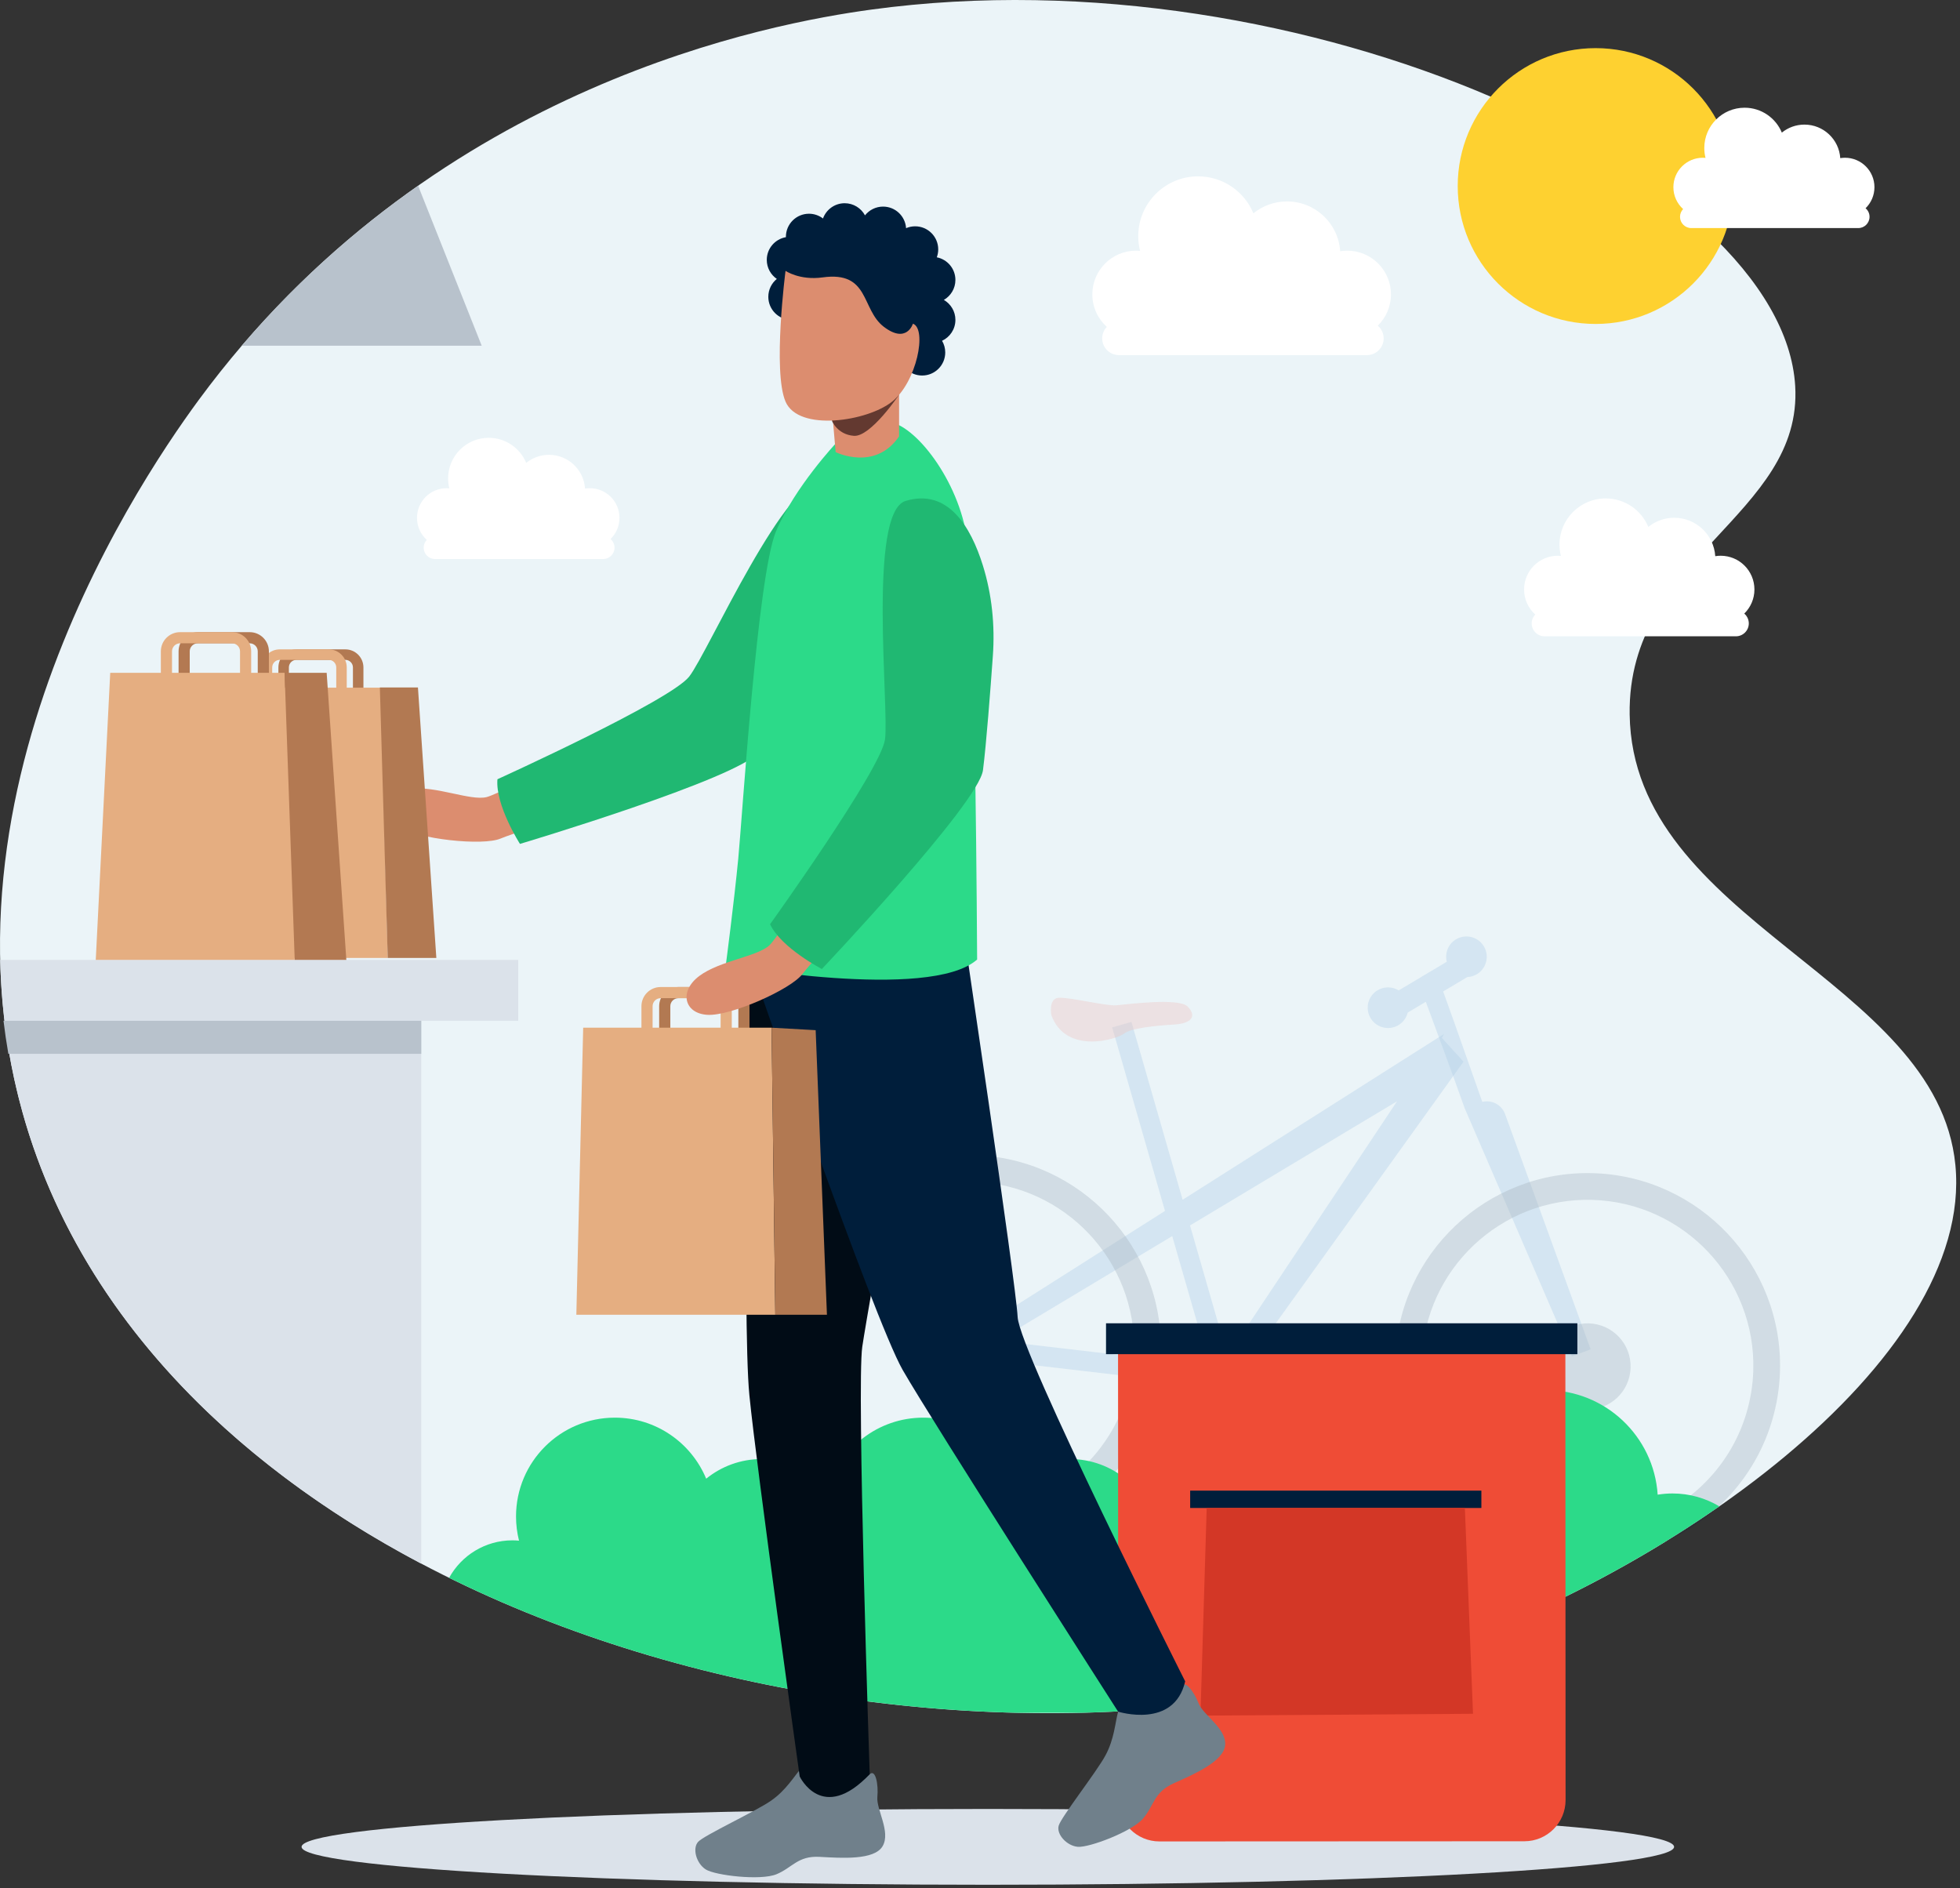 <svg width="489" height="471" viewBox="0 0 489 471" fill="none" xmlns="http://www.w3.org/2000/svg">
<rect x="0" y="0" width="489" height="471" fill="#333333" stroke="none"/>
<path d="M217.411 2.389C192.398 5.797 109.84 20.919 52.219 96.263C40.868 111.105 -18.188 191.926 5.592 277.4C39.863 400.585 223.996 453.679 349.298 414.907C415.999 394.266 492.61 339.369 487.846 290.622C483.302 244.125 407.34 230.014 406.583 178.237C406.006 138.789 449.835 128.688 447.881 96.263C444.727 43.954 325.68 -12.365 217.411 2.389Z" fill="#EBF4F8"/>
<g opacity="0.39">
<g opacity="0.74">
<path opacity="0.39" d="M365.133 264.86L359.735 258.937L360.255 257.948L359.355 258.52L359.347 258.511L359.333 258.533L295.052 299.306L282.285 254.939L277.483 256.321L290.654 302.095L234.316 337.829L300.735 345.569L301.313 340.605L248.898 334.497L292.46 308.372L303.112 345.39L307.915 344.008L306.695 339.771L309.825 341.922L365.133 264.86ZM296.895 305.713L348.547 274.736L306.26 338.26L296.895 305.713Z" fill="#1E6EBB"/>
<path opacity="0.39" d="M375.499 277.936C374.648 275.597 372.182 274.316 369.818 274.888C363.093 255.79 360.855 249.506 360.051 247.343L366.085 243.746C366.989 243.708 367.895 243.431 368.7 242.887C371.019 241.319 371.627 238.169 370.06 235.85C368.492 233.531 365.342 232.922 363.022 234.49C361.203 235.72 360.443 237.923 360.953 239.935L348.958 247.084C347.314 246.069 345.16 246.041 343.455 247.193C341.136 248.761 340.527 251.912 342.095 254.231C343.663 256.549 346.814 257.159 349.133 255.591C350.212 254.861 350.916 253.787 351.207 252.615L355.725 249.922C357.196 253.917 362.216 267.371 365.418 276.464L392.167 338.367L396.847 336.615L375.499 277.936Z" fill="#1E6EBB"/>
<path opacity="0.39" d="M331.453 353.606L326.863 353.471L305.322 342.884L304.465 344.627L322.179 353.334L320.631 353.289C319.359 353.252 318.288 354.261 318.25 355.533C318.214 356.806 319.223 357.876 320.495 357.914L331.318 358.23C332.589 358.268 333.66 357.258 333.698 355.985C333.735 354.714 332.724 353.643 331.453 353.606Z" fill="#1E6EBB"/>
<path opacity="0.39" d="M240.202 384.171C213.731 383.396 192.825 361.23 193.6 334.759C194.375 308.288 216.541 287.383 243.012 288.157C269.483 288.932 290.388 311.098 289.614 337.569C289.365 346.054 286.876 354.329 282.416 361.499C278.055 368.512 271.922 374.319 264.682 378.293C257.221 382.388 248.756 384.42 240.202 384.171ZM242.817 294.817C220.018 294.15 200.928 312.155 200.26 334.954C199.593 357.753 217.598 376.844 240.397 377.511C247.766 377.727 255.054 375.977 261.477 372.452C267.716 369.028 273 364.023 276.76 357.981C280.598 351.809 282.74 344.683 282.954 337.375C283.621 314.575 265.616 295.484 242.817 294.817Z" fill="#001E3B"/>
<path opacity="0.39" d="M394.675 388.691C368.204 387.916 347.298 365.751 348.073 339.28C348.847 312.808 371.013 291.903 397.485 292.678C423.956 293.453 444.861 315.619 444.087 342.09C443.838 350.575 441.35 358.85 436.889 366.02C432.527 373.032 426.396 378.839 419.156 382.813C411.694 386.909 403.228 388.942 394.675 388.691ZM397.29 299.337C374.492 298.67 355.4 316.676 354.733 339.475C354.066 362.273 372.071 381.364 394.871 382.032C402.239 382.247 409.528 380.498 415.951 376.973C422.19 373.548 427.474 368.544 431.233 362.501C435.072 356.33 437.213 349.204 437.428 341.895C438.094 319.096 420.089 300.005 397.29 299.337Z" fill="#001E3B"/>
<path opacity="0.39" d="M296.311 251.112C294.086 248.825 280.981 250.594 278.475 250.798C275.97 251.003 266.663 248.717 264.088 248.919C261.513 249.121 262.296 253.241 262.296 253.241C265.961 263.208 278.644 259.274 280.421 257.867C282.198 256.461 288.326 255.877 292.916 255.595C297.507 255.314 298.534 253.399 296.311 251.112Z" fill="#EF4C36"/>
<path opacity="0.39" d="M305.879 332.212C298.983 332.01 293.228 337.438 293.026 344.335C292.824 351.231 298.251 356.986 305.148 357.187C312.045 357.389 317.799 351.963 318.002 345.066C318.203 338.169 312.775 332.414 305.879 332.212Z" fill="#1E6EBB"/>
<path opacity="0.39" d="M385.331 340.574C385.157 346.508 389.826 351.458 395.76 351.632C401.693 351.805 406.643 347.136 406.817 341.203C406.991 335.269 402.322 330.319 396.389 330.145C390.455 329.972 385.504 334.641 385.331 340.574Z" fill="#001E3B"/>
<path opacity="0.39" d="M230.824 337.244C230.65 343.178 235.319 348.128 241.252 348.302C247.186 348.476 252.136 343.807 252.31 337.873C252.484 331.94 247.814 326.99 241.882 326.816C235.948 326.642 230.997 331.312 230.824 337.244Z" fill="#001E3B"/>
</g>
</g>
<path d="M188.307 146.522C188.307 146.522 177.966 169.02 175.386 171.653C172.805 174.286 125.453 197.857 121.416 198.851C117.381 199.846 108.771 196.018 102.394 196.767C96.019 197.517 94.426 202.998 99.284 206.185C104.141 209.373 120.522 211.09 124.909 209.187C129.295 207.284 183.149 190.119 189.539 183.111C195.93 176.103 206.312 153.444 206.312 153.444L188.307 146.522Z" fill="#DC8D6F"/>
<path d="M206.111 119.772C216.927 122.274 216.963 133.591 214.804 143.27C213.135 150.755 209.955 157.816 205.662 164.171C200.89 171.236 193.208 182.499 189.318 187.61C184.276 194.237 129.728 210.529 129.728 210.529C129.728 210.529 123.557 200.901 124.105 194.401C124.105 194.401 167.182 174.85 171.937 168.801C176.69 162.751 196.463 117.541 206.111 119.772Z" fill="#20B872"/>
<path d="M269.813 427.294C297.53 426.632 324.561 422.561 349.298 414.907C376.239 406.57 404.795 392.642 428.954 375.79C425.533 373.753 421.537 372.58 417.265 372.58C416.008 372.58 414.775 372.686 413.572 372.88C412.619 358.312 400.509 346.789 385.7 346.789C379.034 346.789 372.917 349.127 368.114 353.022C363.406 341.653 352.207 333.652 339.135 333.652C321.816 333.652 307.777 347.691 307.777 365.01C307.777 367.656 308.108 370.224 308.725 372.679C308.036 372.616 307.34 372.579 306.635 372.579C299.232 372.579 292.653 376.095 288.466 381.544C286.42 371.53 277.57 363.994 266.952 363.994C261.711 363.994 256.901 365.832 253.125 368.895C249.423 359.955 240.618 353.665 230.339 353.665C219.056 353.665 209.549 361.248 206.62 371.594C202.593 366.941 196.649 363.995 190.012 363.995C184.771 363.995 179.961 365.833 176.185 368.896C172.483 359.956 163.677 353.666 153.399 353.666C139.782 353.666 128.743 364.705 128.743 378.322C128.743 380.402 129.004 382.422 129.489 384.352C128.947 384.303 128.4 384.274 127.846 384.274C121.038 384.274 115.114 388.052 112.052 393.625C154.623 414.611 204.663 426.135 253.558 427.293H269.813V427.294Z" fill="#2CDA89"/>
<path d="M417.673 460.741C417.673 465.965 341.016 470.199 246.455 470.199C151.893 470.199 75.237 465.965 75.237 460.741C75.237 455.518 151.894 451.284 246.455 451.284C341.016 451.284 417.673 455.518 417.673 460.741Z" fill="#DBE2EA"/>
<path d="M380.321 459.345L289.277 459.387C283.6 459.39 278.995 454.789 278.993 449.113L278.938 332.149L390.541 332.096L390.596 449.06C390.598 454.737 385.998 459.342 380.321 459.345Z" fill="#EF4C36"/>
<path d="M393.537 330.125H275.943V337.828H393.537V330.125Z" fill="#001E3B"/>
<path d="M369.589 371.874H296.935V376.198H369.589V371.874Z" fill="#001E3B"/>
<path d="M301.055 376.213L299.5 428L367.5 427.543L365.47 376.183L301.055 376.213Z" fill="#D33726"/>
<path d="M432.495 46.412C432.495 65.414 417.091 80.817 398.09 80.817C379.088 80.817 363.685 65.414 363.685 46.412C363.685 27.411 379.088 12.007 398.09 12.007C417.091 12.007 432.495 27.411 432.495 46.412Z" fill="#FED130"/>
<path d="M465.443 51.952C466.807 50.618 467.655 48.758 467.655 46.699C467.655 42.643 464.367 39.355 460.311 39.355C459.908 39.355 459.512 39.389 459.127 39.451C458.821 34.78 454.938 31.085 450.189 31.085C448.052 31.085 446.091 31.835 444.551 33.084C443.041 29.438 439.45 26.873 435.259 26.873C429.705 26.873 425.204 31.375 425.204 36.927C425.204 37.776 425.31 38.6 425.508 39.386C425.287 39.367 425.064 39.355 424.837 39.355C420.781 39.355 417.493 42.643 417.493 46.699C417.493 48.865 418.431 50.812 419.922 52.157C419.444 52.66 419.149 53.34 419.149 54.089C419.149 55.641 420.406 56.899 421.958 56.899H463.621C465.173 56.899 466.43 55.641 466.43 54.089C466.432 53.232 466.047 52.467 465.443 51.952Z" fill="white"/>
<path d="M343.743 81.242C345.77 79.262 347.03 76.499 347.03 73.441C347.03 67.417 342.146 62.533 336.121 62.533C335.522 62.533 334.935 62.583 334.362 62.676C333.909 55.738 328.141 50.251 321.089 50.251C317.915 50.251 315.001 51.364 312.714 53.219C310.472 47.804 305.139 43.994 298.913 43.994C290.666 43.994 283.979 50.68 283.979 58.928C283.979 60.188 284.137 61.411 284.431 62.58C284.103 62.55 283.772 62.533 283.436 62.533C277.411 62.533 272.527 67.417 272.527 73.441C272.527 76.659 273.921 79.55 276.136 81.546C275.426 82.295 274.987 83.304 274.987 84.417C274.987 86.721 276.855 88.589 279.159 88.589H341.04C343.344 88.589 345.212 86.721 345.212 84.417C345.211 83.145 344.64 82.007 343.743 81.242Z" fill="white"/>
<path d="M435.175 153.074C436.739 151.546 437.711 149.415 437.711 147.056C437.711 142.41 433.943 138.643 429.296 138.643C428.834 138.643 428.381 138.681 427.94 138.753C427.59 133.401 423.14 129.168 417.701 129.168C415.253 129.168 413.005 130.027 411.241 131.458C409.511 127.281 405.397 124.342 400.596 124.342C394.234 124.342 389.076 129.5 389.076 135.861C389.076 136.834 389.198 137.777 389.425 138.679C389.171 138.656 388.916 138.643 388.657 138.643C384.01 138.643 380.243 142.41 380.243 147.056C380.243 149.538 381.318 151.769 383.027 153.309C382.478 153.886 382.14 154.664 382.14 155.522C382.14 157.3 383.581 158.741 385.358 158.741H433.089C434.867 158.741 436.308 157.3 436.308 155.522C436.308 154.541 435.867 153.664 435.175 153.074Z" fill="white"/>
<path d="M152.324 134.48C153.698 133.137 154.553 131.264 154.553 129.19C154.553 125.105 151.241 121.793 147.156 121.793C146.75 121.793 146.352 121.827 145.963 121.891C145.656 117.187 141.745 113.465 136.963 113.465C134.811 113.465 132.835 114.22 131.284 115.478C129.764 111.806 126.147 109.223 121.926 109.223C116.333 109.223 111.8 113.756 111.8 119.349C111.8 120.204 111.907 121.033 112.106 121.826C111.884 121.806 111.659 121.793 111.431 121.793C107.346 121.793 104.035 125.105 104.035 129.19C104.035 131.372 104.979 133.333 106.482 134.687C106 135.193 105.703 135.877 105.703 136.632C105.703 138.195 106.969 139.461 108.532 139.461H150.491C152.053 139.461 153.32 138.195 153.32 136.632C153.32 135.77 152.933 134.999 152.324 134.48Z" fill="white"/>
<path d="M193.807 142.795C193.807 142.795 211.908 152.48 222.227 150.057C222.227 150.057 227.862 112.607 212.91 112.787C197.958 112.969 193.807 142.795 193.807 142.795Z" fill="#1A63A0"/>
<path d="M193.807 69.584C192.296 68.546 191.304 66.807 191.304 64.836C191.304 61.991 193.369 59.634 196.081 59.168C196.08 59.137 196.076 59.108 196.076 59.078C196.076 55.898 198.654 53.32 201.834 53.32C203.149 53.32 204.357 53.766 205.327 54.507C206.127 52.289 208.244 50.7 210.738 50.7C212.929 50.7 214.833 51.924 215.807 53.725C216.862 52.396 218.488 51.541 220.317 51.541C223.37 51.541 225.861 53.918 226.056 56.922C226.751 56.624 227.515 56.458 228.319 56.458C231.5 56.458 234.077 59.036 234.077 62.217C234.077 62.911 233.947 63.575 233.722 64.191C236.368 64.712 238.364 67.042 238.364 69.839C238.364 71.97 237.203 73.826 235.483 74.821C237.203 75.817 238.364 77.673 238.364 79.804C238.364 82.114 237 84.101 235.036 85.018C235.537 85.872 235.828 86.863 235.828 87.924C235.828 91.104 233.251 93.682 230.071 93.682C226.89 93.682 224.312 91.104 224.312 87.924C224.312 86.645 224.735 85.468 225.44 84.512C222.816 86.38 219.55 87.61 215.943 87.882C208.642 88.434 202.117 84.913 199.298 79.493C198.716 79.691 198.094 79.804 197.445 79.804C194.265 79.804 191.687 77.225 191.687 74.046C191.687 72.246 192.514 70.64 193.807 69.584ZM227.64 82.71C227.633 82.697 227.625 82.685 227.617 82.672C227.585 82.705 227.55 82.736 227.517 82.769C227.557 82.749 227.599 82.729 227.64 82.71Z" fill="#001E3B"/>
<path d="M206.829 444.849C206.829 444.849 201.973 438.782 200.061 440.919C198.148 443.056 196.235 446.514 192.41 449.195C188.584 451.875 175.636 457.854 174.165 459.498C172.693 461.142 173.723 464.879 176.078 466.374C178.432 467.869 189.761 469.214 193.734 467.57C197.707 465.926 199.031 462.936 204.475 463.235C209.919 463.534 218.159 464.132 220.218 460.544C222.278 456.956 218.6 451.425 218.894 448.287C219.188 445.148 218.445 441.283 216.982 442.606C215.518 443.929 214.333 445.298 211.831 445.596C209.33 445.896 206.829 444.849 206.829 444.849Z" fill="#70808B"/>
<path d="M286.743 427.406C286.743 427.406 279.712 424.224 278.957 427.009C278.202 429.794 278.035 433.757 275.815 437.905C273.596 442.053 264.707 453.333 264.126 455.476C263.546 457.617 266.128 460.478 268.892 460.73C271.657 460.983 282.362 456.979 285.174 453.687C287.985 450.396 287.836 447.121 292.825 444.888C297.814 442.654 305.43 439.403 305.671 435.257C305.912 431.111 300.17 427.867 299.035 424.931C297.901 421.996 295.518 418.891 294.801 420.744C294.085 422.596 293.636 424.36 291.538 425.776C289.44 427.191 286.743 427.406 286.743 427.406Z" fill="#70808B"/>
<path d="M186.957 234.67C186.957 234.67 185.136 329.503 186.957 348.008C188.778 366.512 199.515 443.177 199.515 443.177C199.515 443.177 205.143 455.098 216.982 442.608C216.982 442.608 213.699 345.695 215.127 335.98C216.554 326.266 232.507 236.984 232.507 236.984L186.957 234.67Z" fill="#010C16"/>
<path d="M186.873 239.287C186.873 239.287 217.92 329.041 225.206 341.762C232.491 354.483 278.957 427.009 278.957 427.009C278.957 427.009 292.927 431.427 295.691 419.453C295.691 419.453 254.348 337.367 253.892 328.578C253.438 319.789 239.777 228.195 239.777 228.195L186.873 239.287Z" fill="#001E3B"/>
<path d="M208.696 110.422C208.696 110.422 198.268 121.501 193.624 132.509C188.98 143.518 185.219 203.47 184.187 214.216C183.155 224.962 181.091 240.689 181.091 240.689C181.091 240.689 231.916 249.862 243.783 239.378C243.783 239.378 243.346 149.171 241.282 134.492C239.218 119.815 228.229 105.807 221.596 105.221C214.962 104.635 208.696 110.422 208.696 110.422Z" fill="#2CDA89"/>
<path d="M207.534 101.766L208.484 112.792C208.484 112.792 218.313 117.686 224.313 108.862V93.537L207.534 101.766Z" fill="#DC8D6F"/>
<path d="M207.534 104.914C207.534 104.914 208.839 108.401 213.026 108.728C217.213 109.056 224.313 98.469 224.313 98.469L207.534 104.914Z" fill="#633930"/>
<path d="M195.981 67.569C195.981 67.569 192.738 92.611 195.981 100.19C199.225 107.769 216.415 105.132 222.578 100.19C228.74 95.247 231.335 82.067 227.767 80.749C227.767 80.749 226.219 85.878 220.51 81.529C214.802 77.179 217.043 67.569 205.229 69.202C199.505 69.994 195.981 67.569 195.981 67.569Z" fill="#DC8D6F"/>
<path d="M1.121 254.661H129.293V239.471H0.053C0.167 244.489 0.512 249.555 1.121 254.661Z" fill="#DBE2EA"/>
<path d="M105.102 254.661H1.121C2.016 262.175 3.468 269.769 5.592 277.4C19.282 326.609 56.887 364.631 105.102 390.081V254.661Z" fill="#DBE2EA"/>
<path d="M2.085 262.893H105.102V254.661H0.875C1.201 257.395 1.604 260.14 2.085 262.893Z" fill="#B8C2CC"/>
<path d="M60.316 86.252H120.183L104.315 46.331C89.197 56.917 74.187 70.021 60.316 86.252Z" fill="#B8C2CC"/>
<path d="M86.168 162H73.959C71.475 162 69.456 164.02 69.456 166.503V173.293C69.456 175.776 71.475 177.797 73.959 177.797H86.168C88.652 177.797 90.671 175.776 90.671 173.293V166.503C90.671 164.019 88.652 162 86.168 162ZM88.053 173.292C88.053 174.332 87.207 175.178 86.168 175.178H73.959C72.92 175.178 72.074 174.332 72.074 173.292V166.503C72.074 165.464 72.92 164.618 73.959 164.618H86.168C87.207 164.618 88.053 165.464 88.053 166.503V173.292Z" fill="#B27952"/>
<path d="M96.735 238.979H50L56.507 171.55H95.022L96.735 238.979Z" fill="#E5AE81"/>
<path d="M94.772 171.508H104.272L108.862 238.979H96.734L94.772 171.508Z" fill="#B27952"/>
<path d="M82.005 162H69.796C67.313 162 65.293 164.02 65.293 166.503V173.293C65.293 175.776 67.313 177.797 69.796 177.797H82.005C84.489 177.797 86.509 175.776 86.509 173.293V166.503C86.509 164.019 84.489 162 82.005 162ZM83.89 173.292C83.89 174.332 83.045 175.178 82.005 175.178H69.796C68.757 175.178 67.912 174.332 67.912 173.292V166.503C67.912 165.464 68.757 164.618 69.796 164.618H82.005C83.045 164.618 83.89 165.464 83.89 166.503V173.292Z" fill="#E5AE81"/>
<path d="M62.304 157.708H49.337C46.699 157.708 44.553 159.854 44.553 162.492V169.703C44.553 172.341 46.699 174.487 49.337 174.487H62.304C64.942 174.487 67.088 172.341 67.088 169.703V162.492C67.088 159.854 64.942 157.708 62.304 157.708ZM64.307 169.703C64.307 170.807 63.409 171.705 62.305 171.705H49.337C48.234 171.705 47.335 170.806 47.335 169.703V162.492C47.335 161.388 48.234 160.489 49.337 160.489H62.304C63.408 160.489 64.306 161.388 64.306 162.492V169.703H64.307Z" fill="#B37952"/>
<path d="M73.529 239.471H23.891L27.5 167.852H71L73.529 239.471Z" fill="#E5AE81"/>
<path d="M71 167.852H81.5L86.409 239.471H73.528L71 167.852Z" fill="#B37952"/>
<path d="M57.883 157.708H44.915C42.278 157.708 40.132 159.854 40.132 162.492V169.703C40.132 172.341 42.278 174.487 44.915 174.487H57.883C60.52 174.487 62.666 172.341 62.666 169.703V162.492C62.667 159.854 60.52 157.708 57.883 157.708ZM59.885 169.703C59.885 170.807 58.987 171.705 57.883 171.705H44.915C43.812 171.705 42.913 170.806 42.913 169.703V162.492C42.913 161.388 43.812 160.489 44.915 160.489H57.883C58.987 160.489 59.885 161.388 59.885 162.492V169.703Z" fill="#E5AE81"/>
<path d="M182.207 246.237H169.239C166.602 246.237 164.456 248.382 164.456 251.02V258.232C164.456 260.869 166.602 263.015 169.239 263.015H182.207C184.845 263.015 186.99 260.869 186.99 258.232V251.02C186.99 248.382 184.845 246.237 182.207 246.237ZM184.209 258.232C184.209 259.336 183.31 260.234 182.207 260.234H169.239C168.136 260.234 167.238 259.336 167.238 258.232V251.02C167.238 249.916 168.136 249.018 169.239 249.018H182.207C183.31 249.018 184.209 249.916 184.209 251.02V258.232Z" fill="#B27952"/>
<path d="M193.431 328H143.792L145.5 256.38H192.5L193.431 328Z" fill="#E5AE81"/>
<path d="M192.5 256.38L203.5 257L206.312 328H193.431L192.5 256.38Z" fill="#B27952"/>
<path d="M177.785 246.237H164.818C162.18 246.237 160.034 248.382 160.034 251.02V258.232C160.034 260.869 162.18 263.015 164.818 263.015H177.785C180.423 263.015 182.569 260.869 182.569 258.232V251.02C182.569 248.382 180.423 246.237 177.785 246.237ZM179.787 258.232C179.787 259.336 178.889 260.234 177.785 260.234H164.818C163.715 260.234 162.816 259.336 162.816 258.232V251.02C162.816 249.916 163.715 249.018 164.818 249.018H177.785C178.889 249.018 179.787 249.916 179.787 251.02V258.232Z" fill="#E5AE81"/>
<path d="M223.857 157.038C223.857 157.038 226.127 181.695 225.205 185.265C224.283 188.834 195.017 232.895 192.017 235.771C189.016 238.648 179.644 239.628 174.493 243.46C169.342 247.292 170.698 252.836 176.499 253.174C182.298 253.511 197.35 246.822 200.201 242.984C203.052 239.145 241.149 197.389 243.189 188.127C245.228 178.865 242.913 154.049 242.913 154.049L223.857 157.038Z" fill="#DC8D6F"/>
<path d="M225.932 124.972C236.553 121.741 242.233 131.53 245.194 140.994C247.483 148.312 248.254 156.019 247.705 163.669C247.096 172.172 246.062 185.766 245.242 192.137C244.181 200.396 205.046 241.741 205.046 241.741C205.046 241.741 194.893 236.479 192.125 230.572C192.125 230.572 219.692 192.129 220.792 184.515C221.893 176.9 216.459 127.854 225.932 124.972Z" fill="#20B872"/>
</svg>
